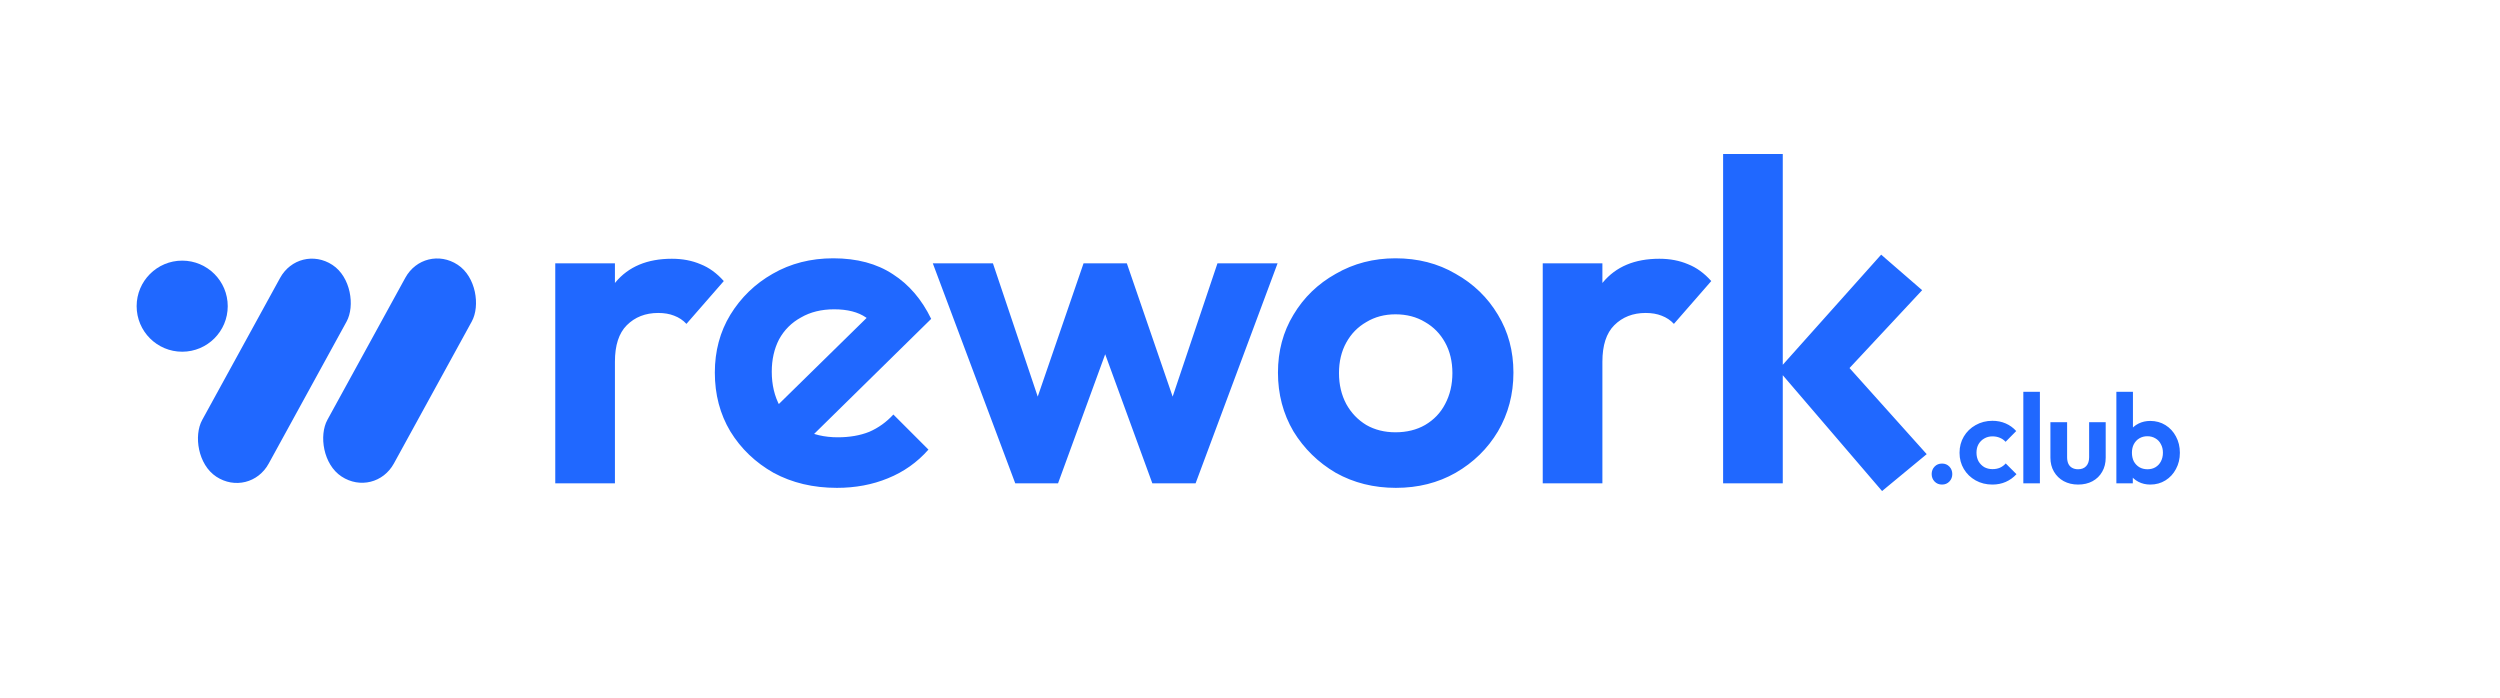 <svg width="988" height="276" viewBox="0 0 988 276" fill="none" xmlns="http://www.w3.org/2000/svg">
<path d="M219.44 191V104.06H243.02V191H219.44ZM243.02 142.94L233.84 136.82C234.92 126.14 238.04 117.74 243.2 111.62C248.36 105.38 255.8 102.26 265.52 102.26C269.72 102.26 273.5 102.98 276.86 104.42C280.22 105.74 283.28 107.96 286.04 111.08L271.28 128C269.96 126.56 268.34 125.48 266.42 124.76C264.62 124.04 262.52 123.68 260.12 123.68C255.08 123.68 250.94 125.3 247.7 128.54C244.58 131.66 243.02 136.46 243.02 142.94ZM330.742 192.8C321.382 192.8 313.042 190.82 305.722 186.86C298.522 182.78 292.822 177.32 288.622 170.48C284.542 163.64 282.502 155.9 282.502 147.26C282.502 138.74 284.542 131.12 288.622 124.4C292.822 117.56 298.402 112.16 305.362 108.2C312.442 104.12 320.422 102.08 329.302 102.08C338.662 102.08 346.522 104.18 352.882 108.38C359.242 112.46 364.282 118.34 368.002 126.02L315.982 177.14L303.202 164.18L350.182 118.1L349.462 134.66C347.902 130.7 345.502 127.64 342.262 125.48C339.142 123.32 334.942 122.24 329.662 122.24C324.622 122.24 320.242 123.32 316.522 125.48C312.802 127.52 309.922 130.4 307.882 134.12C305.962 137.84 305.002 142.1 305.002 146.9C305.002 152.06 306.082 156.62 308.242 160.58C310.402 164.42 313.402 167.42 317.242 169.58C321.202 171.74 325.822 172.82 331.102 172.82C335.782 172.82 339.922 172.1 343.522 170.66C347.122 169.1 350.302 166.82 353.062 163.82L366.922 177.68C362.482 182.72 357.142 186.5 350.902 189.02C344.782 191.54 338.062 192.8 330.742 192.8ZM401.222 191L368.642 104.06H392.402L413.642 167.24L406.442 167.42L428.222 104.06H445.322L467.102 167.42L459.902 167.24L481.142 104.06H504.902L472.502 191H455.402L433.442 130.88H440.102L418.142 191H401.222ZM551.668 192.8C542.908 192.8 534.988 190.82 527.908 186.86C520.948 182.78 515.368 177.32 511.168 170.48C507.088 163.52 505.048 155.78 505.048 147.26C505.048 138.74 507.088 131.12 511.168 124.4C515.248 117.56 520.828 112.16 527.908 108.2C534.988 104.12 542.848 102.08 551.488 102.08C560.368 102.08 568.288 104.12 575.248 108.2C582.328 112.16 587.908 117.56 591.988 124.4C596.068 131.12 598.108 138.74 598.108 147.26C598.108 155.78 596.068 163.52 591.988 170.48C587.908 177.32 582.328 182.78 575.248 186.86C568.288 190.82 560.428 192.8 551.668 192.8ZM551.488 170.84C555.928 170.84 559.828 169.88 563.188 167.96C566.668 165.92 569.308 163.16 571.108 159.68C573.028 156.08 573.988 152 573.988 147.44C573.988 142.88 573.028 138.86 571.108 135.38C569.188 131.9 566.548 129.2 563.188 127.28C559.828 125.24 555.928 124.22 551.488 124.22C547.168 124.22 543.328 125.24 539.968 127.28C536.608 129.2 533.968 131.9 532.048 135.38C530.128 138.86 529.168 142.88 529.168 147.44C529.168 152 530.128 156.08 532.048 159.68C533.968 163.16 536.608 165.92 539.968 167.96C543.328 169.88 547.168 170.84 551.488 170.84ZM609.688 191V104.06H633.268V191H609.688ZM633.268 142.94L624.088 136.82C625.168 126.14 628.288 117.74 633.448 111.62C638.608 105.38 646.048 102.26 655.768 102.26C659.968 102.26 663.748 102.98 667.108 104.42C670.468 105.74 673.528 107.96 676.288 111.08L661.528 128C660.208 126.56 658.588 125.48 656.668 124.76C654.868 124.04 652.768 123.68 650.368 123.68C645.328 123.68 641.188 125.3 637.948 128.54C634.828 131.66 633.268 136.46 633.268 142.94ZM743.791 194.06L702.751 146.18L743.431 100.64L759.631 114.68L724.711 152.12L725.611 139.52L761.431 179.48L743.791 194.06ZM680.971 191V60.86H704.551V191H680.971ZM767.495 191.5C766.295 191.5 765.312 191.1 764.545 190.3C763.779 189.5 763.395 188.517 763.395 187.35C763.395 186.183 763.779 185.2 764.545 184.4C765.312 183.6 766.295 183.2 767.495 183.2C768.662 183.2 769.629 183.6 770.395 184.4C771.162 185.2 771.545 186.183 771.545 187.35C771.545 188.517 771.162 189.5 770.395 190.3C769.629 191.1 768.662 191.5 767.495 191.5ZM787.409 191.5C784.942 191.5 782.726 190.95 780.759 189.85C778.792 188.75 777.242 187.25 776.109 185.35C774.976 183.45 774.409 181.317 774.409 178.95C774.409 176.55 774.976 174.4 776.109 172.5C777.242 170.6 778.792 169.1 780.759 168C782.759 166.867 784.976 166.3 787.409 166.3C789.309 166.3 791.059 166.65 792.659 167.35C794.259 168.05 795.642 169.05 796.809 170.35L792.609 174.6C791.976 173.9 791.209 173.367 790.309 173C789.442 172.633 788.476 172.45 787.409 172.45C786.209 172.45 785.126 172.733 784.159 173.3C783.226 173.833 782.476 174.583 781.909 175.55C781.376 176.483 781.109 177.6 781.109 178.9C781.109 180.167 781.376 181.3 781.909 182.3C782.476 183.267 783.226 184.033 784.159 184.6C785.126 185.133 786.209 185.4 787.409 185.4C788.509 185.4 789.492 185.217 790.359 184.85C791.259 184.45 792.026 183.883 792.659 183.15L796.909 187.4C795.676 188.733 794.259 189.75 792.659 190.45C791.059 191.15 789.309 191.5 787.409 191.5ZM799.618 191V154.85H806.168V191H799.618ZM821.272 191.5C819.139 191.5 817.239 191.05 815.572 190.15C813.939 189.25 812.655 188 811.722 186.4C810.789 184.8 810.322 182.95 810.322 180.85V166.85H816.922V180.7C816.922 181.7 817.089 182.567 817.422 183.3C817.755 184 818.255 184.533 818.922 184.9C819.589 185.267 820.372 185.45 821.272 185.45C822.639 185.45 823.705 185.033 824.472 184.2C825.239 183.367 825.622 182.2 825.622 180.7V166.85H832.172V180.85C832.172 182.983 831.705 184.85 830.772 186.45C829.872 188.05 828.589 189.3 826.922 190.2C825.289 191.067 823.405 191.5 821.272 191.5ZM849.788 191.5C848.055 191.5 846.488 191.133 845.088 190.4C843.688 189.667 842.571 188.667 841.738 187.4C840.905 186.133 840.455 184.717 840.388 183.15V174.55C840.455 172.983 840.905 171.583 841.738 170.35C842.605 169.083 843.738 168.1 845.138 167.4C846.538 166.7 848.088 166.35 849.788 166.35C852.021 166.35 854.021 166.9 855.788 168C857.555 169.1 858.938 170.6 859.938 172.5C860.971 174.4 861.488 176.55 861.488 178.95C861.488 181.317 860.971 183.45 859.938 185.35C858.938 187.25 857.555 188.75 855.788 189.85C854.021 190.95 852.021 191.5 849.788 191.5ZM848.688 185.45C849.888 185.45 850.938 185.183 851.838 184.65C852.771 184.083 853.488 183.317 853.988 182.35C854.521 181.35 854.788 180.2 854.788 178.9C854.788 177.633 854.521 176.517 853.988 175.55C853.488 174.55 852.771 173.783 851.838 173.25C850.905 172.683 849.838 172.4 848.638 172.4C847.438 172.4 846.371 172.683 845.438 173.25C844.538 173.783 843.821 174.55 843.288 175.55C842.788 176.517 842.538 177.633 842.538 178.9C842.538 180.2 842.788 181.35 843.288 182.35C843.821 183.317 844.555 184.083 845.488 184.65C846.421 185.183 847.488 185.45 848.688 185.45ZM836.388 191V154.85H842.938V172.8L841.838 178.6L842.888 184.5V191H836.388Z" fill="#2068FF"/>
<rect width="31.429" height="95.424" rx="15.715" transform="matrix(0.836 0.549 -0.481 0.877 118.242 96.07)" fill="#2068FF"/>
<rect width="31.429" height="95.424" rx="15.715" transform="matrix(0.836 0.549 -0.481 0.877 167.734 96)" fill="#2068FF"/>
<circle cx="72" cy="121" r="18" fill="#2068FF"/>
</svg>
